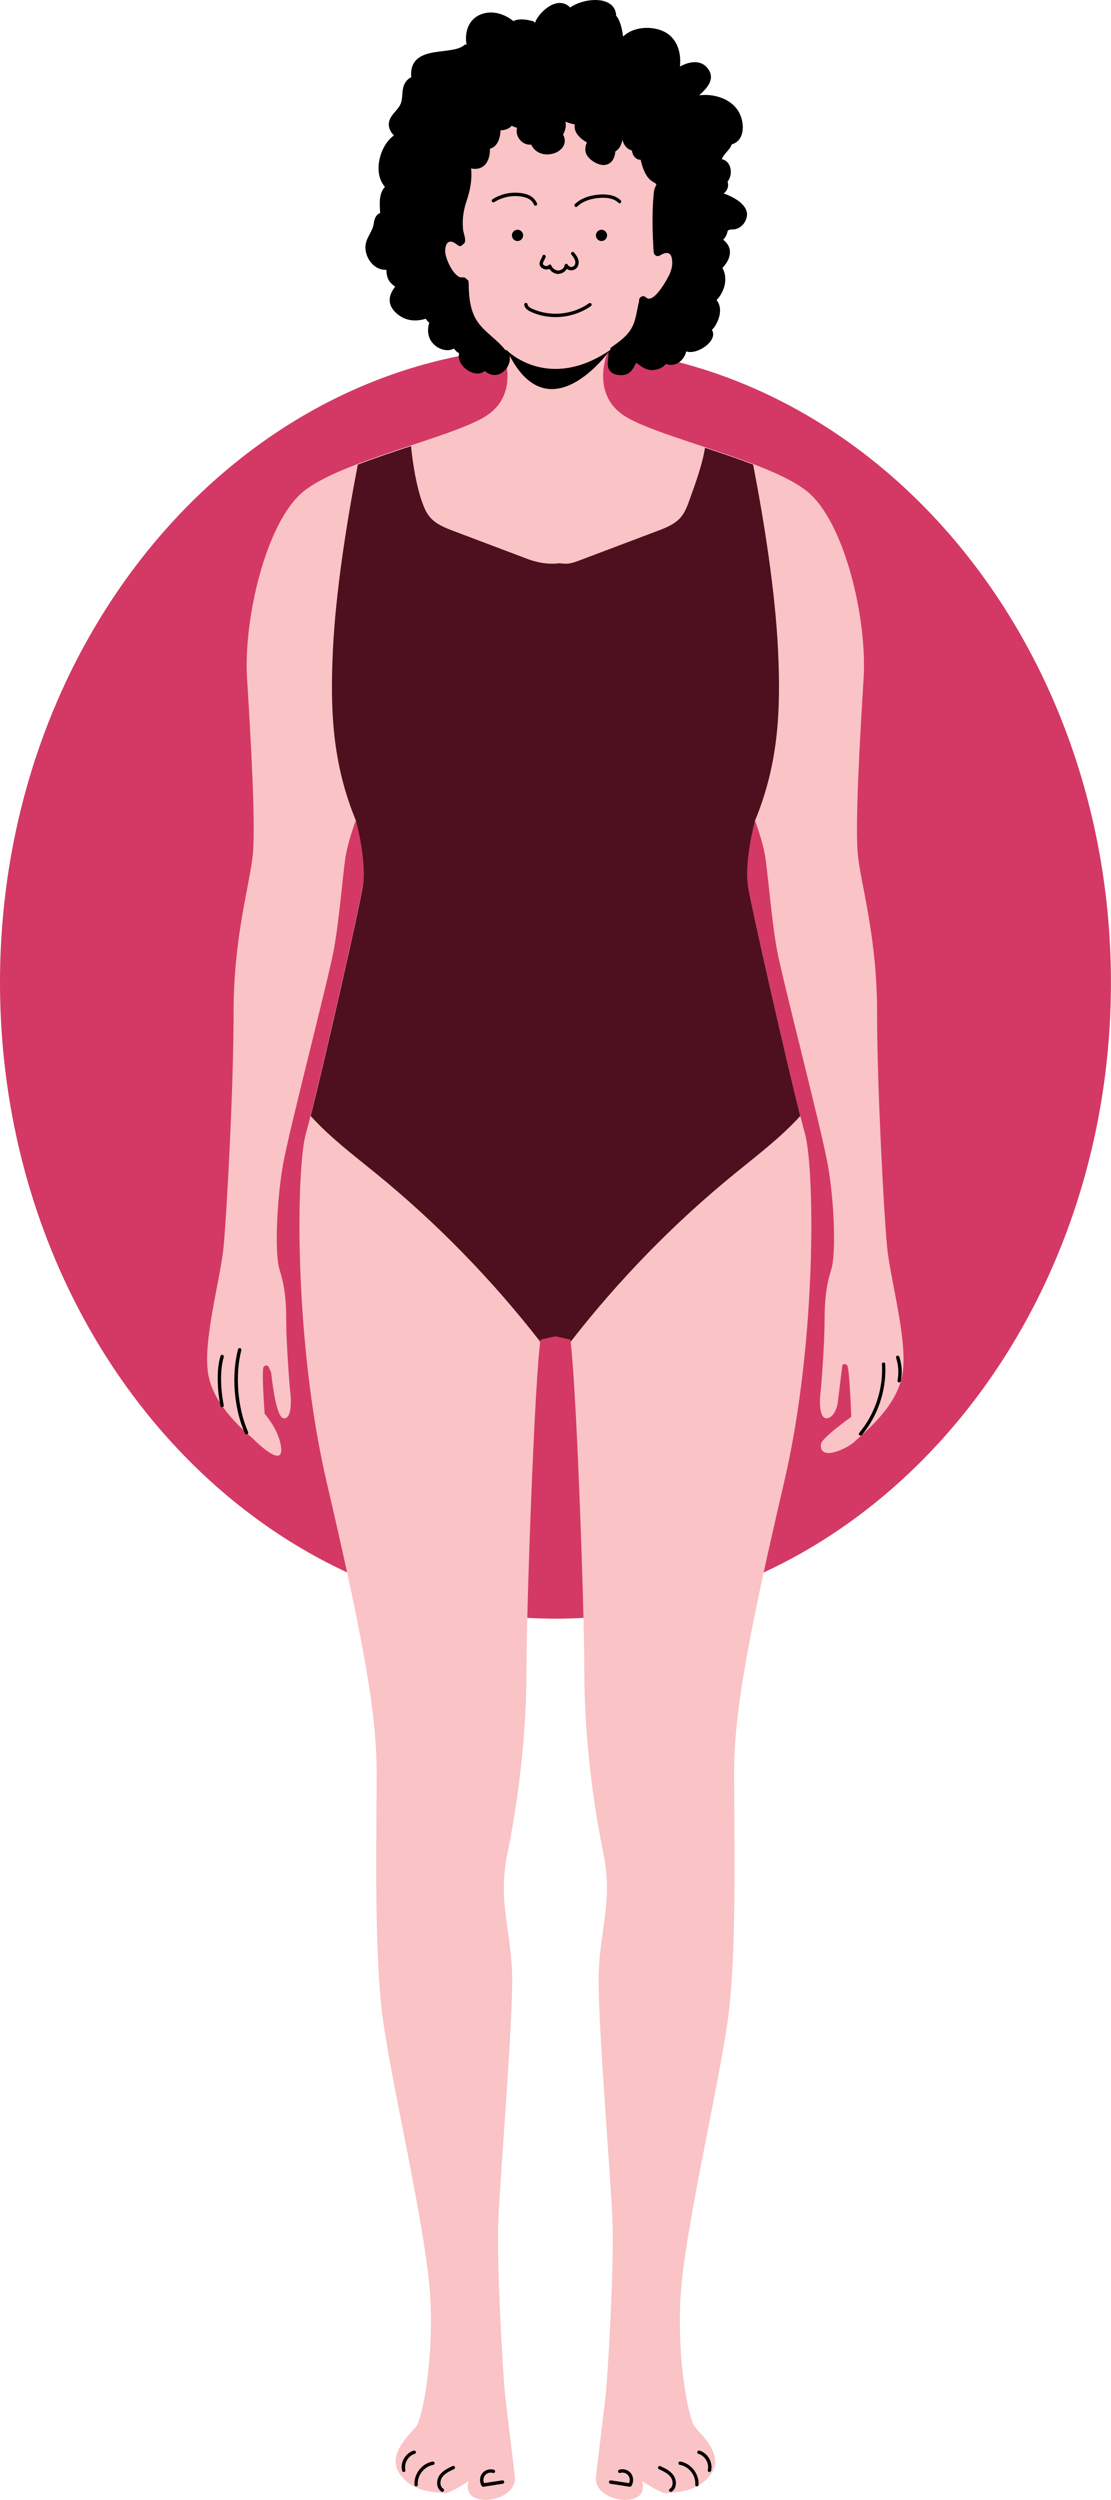 <svg width="40" height="90" viewBox="0 0 40 90" fill="none" xmlns="http://www.w3.org/2000/svg">
<g clip-path="url(#clip0_46_3553)">
<path d="M19.999 58.272C31.044 58.272 39.998 48.02 39.998 35.373C39.998 22.726 31.044 12.474 19.999 12.474C8.954 12.474 0 22.726 0 35.373C0 48.02 8.954 58.272 19.999 58.272Z" fill="#D33964"/>
<path d="M19.87 3.687C19.87 3.687 21.149 2.973 22.207 4.007C23.262 5.041 25 8.626 24.095 10.259C23.19 11.892 21.857 12.738 21.857 12.738C21.857 12.738 21.251 14.237 22.542 15.009C23.83 15.782 27.751 16.608 29.079 17.706C30.406 18.804 31.226 22.261 31.093 24.427C30.959 26.593 30.782 29.689 30.886 30.769C30.993 31.85 31.578 33.72 31.578 36.434C31.578 39.148 31.825 43.713 31.939 44.894C32.053 46.075 32.709 48.331 32.485 49.51C32.262 50.688 31.085 51.59 30.794 51.876C30.503 52.162 29.489 52.624 29.557 51.991C29.557 51.781 30.648 51.008 30.648 51.008C30.648 51.008 30.588 49.25 30.5 49.153C30.413 49.055 30.328 49.143 30.328 49.143L30.156 50.541C30.156 50.541 30.078 50.991 29.797 51.055C29.515 51.118 29.494 50.536 29.54 50.143C29.586 49.752 29.688 48.277 29.688 47.524C29.688 46.771 29.751 46.263 29.93 45.696C30.107 45.128 30.035 43.175 29.794 41.879C29.557 40.586 28.174 35.268 27.979 34.221C27.785 33.175 27.657 31.576 27.564 30.928C27.472 30.28 27.176 29.53 27.176 29.53C27.176 29.53 26.786 30.97 26.936 31.906C27.086 32.845 28.627 39.554 28.979 40.803C29.331 42.053 29.421 48.238 28.239 53.326C27.057 58.414 26.431 61.473 26.431 63.771C26.431 66.072 26.521 69.798 26.264 72.225C26.007 74.653 24.602 80.335 24.495 82.827C24.388 85.318 24.835 87.076 24.985 87.32C25.136 87.565 26.111 88.323 25.602 89.059C25.092 89.797 24.17 89.699 24.015 89.755C23.859 89.812 23.114 89.315 23.114 89.315C23.114 89.315 23.318 89.826 22.76 89.966C22.202 90.105 21.399 89.751 21.457 89.176C21.515 88.604 21.736 86.905 21.811 86.161C21.889 85.418 22.119 81.472 22.049 79.876C21.979 78.279 21.552 73.118 21.552 71.318C21.552 69.519 22.098 68.511 21.717 66.68C21.338 64.849 21.037 62.448 21.037 60.135C21.037 57.822 20.739 49.536 20.528 48.199L19.996 48.082L19.465 48.199C19.254 49.534 18.955 57.822 18.955 60.135C18.955 62.448 18.657 64.847 18.276 66.68C17.895 68.514 18.441 69.519 18.441 71.318C18.441 73.118 18.014 78.281 17.944 79.876C17.873 81.472 18.104 85.416 18.181 86.161C18.259 86.905 18.477 88.604 18.536 89.176C18.594 89.748 17.791 90.103 17.233 89.966C16.675 89.826 16.878 89.315 16.878 89.315C16.878 89.315 16.134 89.812 15.978 89.755C15.823 89.699 14.901 89.797 14.391 89.059C13.882 88.32 14.857 87.562 15.008 87.32C15.158 87.076 15.604 85.316 15.498 82.827C15.391 80.335 13.986 74.656 13.729 72.225C13.472 69.798 13.561 66.072 13.561 63.771C13.561 61.47 12.935 58.412 11.754 53.326C10.572 48.238 10.662 42.053 11.014 40.803C11.366 39.554 12.906 32.845 13.057 31.906C13.207 30.967 12.816 29.53 12.816 29.53C12.816 29.53 12.521 30.28 12.428 30.928C12.336 31.576 12.207 33.175 12.013 34.221C11.819 35.268 10.436 40.583 10.198 41.879C9.961 43.175 9.885 45.128 10.062 45.696C10.24 46.263 10.305 46.771 10.305 47.524C10.305 48.277 10.409 49.749 10.453 50.143C10.499 50.534 10.477 51.116 10.196 51.055C9.914 50.991 9.762 49.409 9.762 49.409L9.667 49.194C9.667 49.194 9.584 49.106 9.495 49.204C9.407 49.302 9.529 50.896 9.529 50.896C9.529 50.896 10.058 51.49 10.123 52.123C10.191 52.757 9.485 52.162 9.194 51.876C8.903 51.59 7.726 50.688 7.503 49.51C7.279 48.331 7.934 46.075 8.049 44.894C8.163 43.713 8.41 39.148 8.41 36.434C8.41 33.72 8.995 31.85 9.102 30.769C9.208 29.689 9.029 26.593 8.895 24.427C8.762 22.261 9.584 18.804 10.909 17.706C12.237 16.608 16.158 15.782 17.446 15.009C18.735 14.237 18.13 12.738 18.13 12.738C18.13 12.738 16.798 11.89 15.893 10.259C14.988 8.626 16.726 5.041 17.781 4.007C18.849 2.973 19.87 3.687 19.87 3.687Z" fill="#FAC3C5"/>
<path d="M8.873 51.637C8.849 51.637 8.827 51.625 8.818 51.6C8.425 50.722 8.325 49.507 8.57 48.576C8.577 48.544 8.611 48.525 8.645 48.532C8.677 48.542 8.696 48.573 8.689 48.608C8.456 49.5 8.556 50.71 8.932 51.551C8.946 51.583 8.932 51.617 8.9 51.632C8.89 51.637 8.881 51.637 8.873 51.637Z" fill="black"/>
<path d="M7.995 50.659C7.966 50.659 7.942 50.639 7.937 50.61C7.828 50.082 7.784 49.321 7.939 48.815C7.949 48.783 7.983 48.764 8.015 48.776C8.046 48.786 8.065 48.82 8.056 48.852C7.908 49.339 7.949 50.074 8.056 50.585C8.063 50.62 8.041 50.651 8.01 50.659C8.002 50.659 7.998 50.659 7.995 50.659Z" fill="black"/>
<path d="M30.983 51.681C30.969 51.681 30.957 51.676 30.944 51.666C30.918 51.644 30.915 51.605 30.937 51.581C31.507 50.899 31.803 49.999 31.753 49.111C31.75 49.077 31.777 49.048 31.808 49.048C31.84 49.048 31.871 49.072 31.871 49.106C31.925 50.026 31.617 50.957 31.029 51.664C31.017 51.674 31 51.681 30.983 51.681Z" fill="black"/>
<path d="M32.374 49.766C32.369 49.766 32.366 49.766 32.361 49.766C32.328 49.759 32.308 49.727 32.313 49.695C32.366 49.426 32.349 49.145 32.262 48.884C32.252 48.852 32.269 48.818 32.301 48.806C32.332 48.796 32.366 48.813 32.379 48.845C32.471 49.126 32.49 49.426 32.434 49.717C32.427 49.747 32.403 49.766 32.374 49.766Z" fill="black"/>
<path d="M28.011 23.383C27.909 21.29 27.521 18.826 27.116 16.726C26.562 16.513 25.965 16.312 25.381 16.119C25.286 16.753 25.002 17.496 24.801 18.063C24.73 18.259 24.65 18.454 24.519 18.613C24.303 18.87 23.976 18.999 23.663 19.117C22.765 19.456 21.87 19.794 20.972 20.134C20.627 20.263 20.506 20.327 20.14 20.276C19.773 20.327 19.368 20.263 19.023 20.134C18.126 19.794 17.23 19.456 16.332 19.117C16.019 18.999 15.692 18.87 15.476 18.613C15.342 18.454 15.262 18.259 15.194 18.063C14.993 17.493 14.86 16.701 14.799 16.058C14.158 16.271 13.493 16.493 12.882 16.726C12.477 18.828 12.089 21.293 11.987 23.383C11.88 25.601 11.972 27.503 12.819 29.554C12.819 29.554 13.21 30.994 13.059 31.93C12.926 32.759 11.713 38.08 11.186 40.177C11.897 40.96 12.748 41.6 13.569 42.27C15.748 44.05 17.725 46.082 19.455 48.307C19.46 48.277 19.462 48.248 19.467 48.224L19.999 48.106L20.53 48.224C20.535 48.248 20.537 48.277 20.542 48.307C22.272 46.079 24.25 44.05 26.429 42.27C27.249 41.6 28.101 40.957 28.812 40.177C28.288 38.08 27.072 32.759 26.938 31.93C26.788 30.992 27.179 29.554 27.179 29.554C28.026 27.503 28.118 25.601 28.011 23.383Z" fill="#4E101E"/>
<path d="M26.497 7.173C26.363 7.09 26.21 7.014 26.055 6.968C26.186 6.863 26.249 6.701 26.194 6.542C26.412 6.264 26.322 5.792 25.987 5.731C26.065 5.525 26.276 5.405 26.344 5.198C26.846 5.056 26.815 4.374 26.579 3.995C26.305 3.55 25.694 3.362 25.172 3.432C25.458 3.171 25.767 2.848 25.487 2.472C25.235 2.132 24.815 2.215 24.48 2.393C24.536 1.885 24.374 1.347 23.874 1.122C23.437 0.924 22.797 0.963 22.433 1.315C22.401 1.071 22.352 0.829 22.226 0.616C22.217 0.601 22.202 0.587 22.185 0.574C22.161 -0.176 21.037 -0.093 20.528 0.271C20.348 0.078 20.086 0.058 19.831 0.195C19.606 0.318 19.349 0.565 19.261 0.826C19.249 0.797 19.222 0.772 19.181 0.76C18.948 0.701 18.703 0.657 18.482 0.758C18.169 0.503 17.737 0.366 17.344 0.506C16.9 0.662 16.735 1.093 16.786 1.538C16.789 1.562 16.796 1.579 16.806 1.599C16.774 1.594 16.742 1.604 16.713 1.626C16.558 1.753 16.332 1.785 16.141 1.814C15.913 1.848 15.68 1.863 15.457 1.919C15.258 1.968 15.059 2.053 14.932 2.222C14.809 2.388 14.792 2.584 14.806 2.78C14.656 2.851 14.556 2.987 14.515 3.161C14.469 3.352 14.501 3.577 14.415 3.758C14.319 3.961 14.12 4.09 14.035 4.3C13.947 4.516 14.027 4.726 14.185 4.875C13.673 5.232 13.409 6.229 13.86 6.726C13.634 6.973 13.666 7.335 13.688 7.669C13.537 7.726 13.479 7.867 13.455 8.053C13.416 8.32 13.217 8.518 13.168 8.779C13.086 9.224 13.452 9.75 13.913 9.711C13.913 9.853 13.933 9.992 14.013 10.114C14.069 10.197 14.146 10.261 14.226 10.32C14.134 10.442 14.056 10.574 14.035 10.726C14.005 10.914 14.085 11.085 14.214 11.22C14.527 11.547 14.932 11.598 15.333 11.474C15.362 11.53 15.403 11.579 15.454 11.616C15.364 11.919 15.408 12.232 15.677 12.447C15.869 12.601 16.141 12.662 16.345 12.547C16.393 12.62 16.456 12.681 16.529 12.718C16.417 13.183 17.116 13.65 17.453 13.354C17.628 13.508 17.868 13.559 18.084 13.41C18.201 13.329 18.286 13.212 18.329 13.078C18.371 12.948 18.38 12.723 18.266 12.625C18.244 12.608 18.218 12.601 18.189 12.596C17.898 12.222 17.475 11.98 17.201 11.594C16.915 11.19 16.876 10.643 16.873 10.163C16.873 10.105 16.84 10.068 16.798 10.051C16.767 9.999 16.706 9.977 16.645 9.987C16.643 9.987 16.643 9.987 16.641 9.987C16.636 9.987 16.631 9.987 16.626 9.987C16.621 9.987 16.602 9.985 16.599 9.987C16.587 9.985 16.575 9.982 16.565 9.98C16.558 9.977 16.553 9.975 16.546 9.975C16.544 9.975 16.541 9.973 16.541 9.973C16.541 9.973 16.541 9.973 16.539 9.97C16.473 9.938 16.449 9.916 16.398 9.863C16.296 9.76 16.221 9.625 16.155 9.488C16.102 9.376 16.053 9.242 16.032 9.107C16.032 9.105 16.032 9.105 16.032 9.102C16.032 9.1 16.032 9.1 16.032 9.095C16.032 9.07 16.029 9.048 16.029 9.024C16.029 8.985 16.032 8.943 16.039 8.904C16.053 8.836 16.078 8.777 16.119 8.738C16.124 8.735 16.121 8.735 16.121 8.733C16.129 8.728 16.136 8.723 16.146 8.718C16.167 8.706 16.15 8.713 16.175 8.706C16.204 8.699 16.223 8.696 16.255 8.701C16.335 8.713 16.42 8.782 16.493 8.836C16.558 8.887 16.633 8.85 16.672 8.792C16.675 8.792 16.677 8.792 16.679 8.789C16.767 8.738 16.75 8.616 16.733 8.53C16.721 8.474 16.701 8.418 16.692 8.359C16.692 8.364 16.694 8.369 16.694 8.374C16.692 8.356 16.687 8.339 16.679 8.325C16.631 7.956 16.675 7.599 16.796 7.242C16.927 6.855 17.002 6.474 16.961 6.063C17.182 6.112 17.395 6.053 17.521 5.853C17.614 5.709 17.643 5.528 17.638 5.354C17.902 5.293 18.016 4.973 18.021 4.689C18.174 4.694 18.325 4.638 18.427 4.525C18.429 4.528 18.431 4.53 18.436 4.533C18.497 4.564 18.555 4.586 18.616 4.601C18.579 4.736 18.611 4.887 18.696 5.004C18.803 5.151 18.963 5.225 19.125 5.205C19.22 5.418 19.429 5.552 19.676 5.559C19.926 5.567 20.229 5.445 20.314 5.188C20.355 5.066 20.329 4.948 20.271 4.843C20.355 4.704 20.394 4.533 20.355 4.379C20.47 4.425 20.579 4.459 20.695 4.479C20.639 4.753 20.882 4.987 21.13 5.129C21.079 5.249 21.052 5.376 21.093 5.503C21.154 5.687 21.346 5.824 21.515 5.894C21.668 5.96 21.848 5.965 21.979 5.853C22.098 5.753 22.141 5.601 22.154 5.452C22.302 5.371 22.374 5.203 22.413 5.029C22.447 5.212 22.568 5.366 22.753 5.42C22.77 5.601 22.891 5.755 23.066 5.753C23.122 6 23.209 6.273 23.386 6.452C23.422 6.489 23.466 6.518 23.507 6.545C23.534 6.564 23.622 6.606 23.631 6.638C23.634 6.647 23.575 6.767 23.57 6.784C23.549 6.85 23.541 6.921 23.534 6.99C23.471 7.677 23.49 8.386 23.534 9.073C23.541 9.183 23.653 9.256 23.753 9.2C23.842 9.149 23.985 9.066 24.09 9.129C24.17 9.176 24.192 9.29 24.199 9.374C24.221 9.591 24.155 9.789 24.056 9.973C23.966 10.141 23.512 10.958 23.253 10.704C23.141 10.594 22.983 10.721 23.012 10.841C23.012 10.843 23.01 10.843 23.01 10.845C22.927 11.156 22.908 11.491 22.758 11.777C22.588 12.1 22.309 12.29 22.02 12.496C21.979 12.525 21.967 12.567 21.969 12.606C21.928 12.623 21.899 12.659 21.904 12.721C21.913 12.865 21.87 13.007 21.882 13.151C21.896 13.317 22.001 13.432 22.158 13.479C22.335 13.53 22.547 13.518 22.69 13.391C22.789 13.303 22.843 13.18 22.901 13.06C22.991 13.114 23.071 13.188 23.163 13.236C23.289 13.305 23.422 13.337 23.566 13.317C23.718 13.298 23.879 13.222 23.976 13.102C24.09 13.149 24.233 13.146 24.349 13.1C24.512 13.034 24.672 12.843 24.706 12.65C24.709 12.65 24.709 12.652 24.711 12.652C25.109 12.787 25.871 12.256 25.631 11.877C25.774 11.738 25.871 11.518 25.907 11.344C25.948 11.144 25.919 10.95 25.8 10.804C26.087 10.501 26.223 10.012 26.009 9.647C26.152 9.496 26.274 9.308 26.281 9.092C26.286 8.894 26.181 8.743 26.038 8.628C26.096 8.567 26.147 8.496 26.174 8.41C26.196 8.342 26.181 8.303 26.249 8.276C26.308 8.254 26.385 8.266 26.446 8.256C26.706 8.215 26.909 7.951 26.895 7.684C26.87 7.459 26.681 7.288 26.497 7.173Z" fill="black"/>
<path d="M20.741 7.452C20.724 7.452 20.71 7.445 20.698 7.432C20.673 7.408 20.676 7.369 20.7 7.347C20.967 7.09 21.343 7.019 21.61 7.002C21.942 6.983 22.19 7.056 22.35 7.215C22.374 7.239 22.374 7.278 22.35 7.3C22.326 7.325 22.287 7.325 22.265 7.3C22.129 7.166 21.913 7.105 21.617 7.122C21.37 7.137 21.025 7.203 20.785 7.432C20.773 7.445 20.756 7.452 20.741 7.452Z" fill="black"/>
<path d="M19.28 7.405C19.256 7.405 19.234 7.391 19.225 7.369C19.191 7.286 19.128 7.215 19.052 7.168C18.994 7.132 18.919 7.105 18.822 7.085C18.473 7.014 18.099 7.085 17.796 7.276C17.766 7.295 17.73 7.286 17.713 7.256C17.696 7.227 17.703 7.19 17.733 7.173C18.06 6.965 18.465 6.889 18.846 6.965C18.958 6.987 19.045 7.019 19.116 7.066C19.213 7.127 19.29 7.217 19.334 7.322C19.346 7.354 19.334 7.388 19.302 7.403C19.295 7.405 19.288 7.405 19.28 7.405Z" fill="black"/>
<path d="M20.103 9.863C19.974 9.863 19.851 9.792 19.778 9.679C19.705 9.714 19.615 9.706 19.545 9.669C19.492 9.64 19.455 9.601 19.438 9.555C19.404 9.467 19.448 9.388 19.484 9.317C19.504 9.283 19.521 9.251 19.528 9.22C19.535 9.188 19.567 9.166 19.601 9.176C19.632 9.183 19.654 9.217 19.645 9.249C19.632 9.295 19.611 9.337 19.589 9.376C19.555 9.437 19.538 9.476 19.55 9.511C19.557 9.528 19.574 9.547 19.601 9.559C19.647 9.584 19.717 9.586 19.746 9.547C19.759 9.53 19.78 9.52 19.802 9.523C19.824 9.525 19.843 9.54 19.851 9.562C19.892 9.667 20.006 9.74 20.105 9.738C20.212 9.736 20.314 9.65 20.329 9.547C20.334 9.52 20.353 9.501 20.38 9.496C20.409 9.493 20.433 9.506 20.443 9.53C20.462 9.572 20.508 9.603 20.554 9.611C20.601 9.616 20.651 9.594 20.681 9.557C20.722 9.501 20.719 9.423 20.7 9.366C20.676 9.293 20.622 9.225 20.574 9.168C20.552 9.141 20.554 9.105 20.581 9.083C20.605 9.061 20.644 9.063 20.666 9.09C20.722 9.156 20.782 9.232 20.814 9.327C20.851 9.437 20.836 9.552 20.775 9.63C20.722 9.701 20.627 9.74 20.54 9.731C20.491 9.726 20.445 9.706 20.409 9.677C20.348 9.782 20.232 9.855 20.108 9.86C20.108 9.863 20.105 9.863 20.103 9.863Z" fill="black"/>
<path d="M20.004 11.415C19.698 11.415 19.395 11.354 19.116 11.227C18.965 11.158 18.887 11.075 18.875 10.97C18.873 10.936 18.897 10.906 18.929 10.904C18.96 10.899 18.992 10.926 18.994 10.958C18.999 11.014 19.057 11.068 19.164 11.117C19.817 11.412 20.617 11.334 21.205 10.919C21.231 10.899 21.27 10.906 21.29 10.933C21.309 10.96 21.302 10.999 21.275 11.019C20.904 11.278 20.455 11.415 20.004 11.415Z" fill="black"/>
<path d="M21.656 8.677C21.767 8.677 21.857 8.586 21.857 8.474C21.857 8.362 21.767 8.271 21.656 8.271C21.545 8.271 21.455 8.362 21.455 8.474C21.455 8.586 21.545 8.677 21.656 8.677Z" fill="black"/>
<path d="M18.633 8.677C18.744 8.677 18.834 8.586 18.834 8.474C18.834 8.362 18.744 8.271 18.633 8.271C18.521 8.271 18.431 8.362 18.431 8.474C18.431 8.586 18.521 8.677 18.633 8.677Z" fill="black"/>
<path d="M18.259 12.621C18.259 12.621 19.732 14.117 21.962 12.606C21.962 12.606 19.732 15.748 18.259 12.621Z" fill="black"/>
<path d="M24.148 89.709C24.129 89.709 24.107 89.699 24.097 89.679C24.08 89.65 24.087 89.613 24.116 89.596C24.177 89.559 24.199 89.498 24.209 89.454C24.228 89.364 24.206 89.261 24.153 89.185C24.053 89.041 23.879 88.963 23.726 88.892C23.694 88.877 23.682 88.841 23.697 88.811C23.711 88.78 23.748 88.767 23.777 88.782C23.937 88.855 24.136 88.946 24.252 89.119C24.323 89.222 24.352 89.362 24.325 89.484C24.306 89.579 24.252 89.657 24.177 89.704C24.17 89.706 24.158 89.709 24.148 89.709Z" fill="black"/>
<path d="M25.092 89.51C25.089 89.51 25.089 89.51 25.087 89.51C25.053 89.508 25.029 89.479 25.031 89.445C25.055 89.114 24.803 88.789 24.478 88.736C24.444 88.731 24.422 88.699 24.427 88.665C24.432 88.63 24.466 88.608 24.497 88.616C24.881 88.682 25.179 89.066 25.15 89.454C25.15 89.486 25.123 89.51 25.092 89.51Z" fill="black"/>
<path d="M25.541 88.992C25.536 88.992 25.531 88.992 25.526 88.99C25.495 88.983 25.473 88.948 25.483 88.917C25.541 88.682 25.381 88.406 25.148 88.34C25.116 88.33 25.097 88.298 25.107 88.264C25.116 88.232 25.148 88.213 25.182 88.222C25.478 88.305 25.674 88.643 25.602 88.946C25.592 88.975 25.567 88.992 25.541 88.992Z" fill="black"/>
<path d="M22.68 89.523C22.678 89.523 22.673 89.523 22.67 89.523L21.976 89.415C21.942 89.41 21.921 89.379 21.925 89.344C21.93 89.31 21.962 89.288 21.996 89.293L22.648 89.393C22.687 89.305 22.68 89.195 22.622 89.119C22.556 89.031 22.435 88.992 22.331 89.026C22.299 89.036 22.265 89.019 22.255 88.987C22.246 88.956 22.263 88.921 22.294 88.909C22.445 88.86 22.624 88.916 22.719 89.044C22.813 89.171 22.821 89.359 22.733 89.493C22.719 89.513 22.699 89.523 22.68 89.523Z" fill="black"/>
<path d="M15.927 89.709C15.918 89.709 15.905 89.706 15.896 89.699C15.82 89.653 15.767 89.574 15.748 89.479C15.723 89.357 15.75 89.217 15.82 89.115C15.937 88.944 16.136 88.851 16.296 88.777C16.328 88.763 16.361 88.777 16.376 88.807C16.391 88.838 16.376 88.873 16.347 88.887C16.194 88.958 16.019 89.039 15.92 89.181C15.867 89.256 15.847 89.362 15.864 89.45C15.874 89.494 15.898 89.555 15.956 89.591C15.986 89.609 15.993 89.648 15.976 89.674C15.966 89.699 15.947 89.709 15.927 89.709Z" fill="black"/>
<path d="M14.983 89.511C14.952 89.511 14.925 89.486 14.923 89.455C14.893 89.066 15.194 88.68 15.575 88.616C15.607 88.609 15.641 88.633 15.646 88.665C15.651 88.699 15.629 88.731 15.595 88.736C15.272 88.792 15.017 89.115 15.042 89.445C15.044 89.479 15.02 89.508 14.986 89.511H14.983Z" fill="black"/>
<path d="M14.534 88.992C14.508 88.992 14.483 88.973 14.476 88.946C14.403 88.645 14.6 88.308 14.896 88.222C14.928 88.213 14.961 88.232 14.971 88.264C14.981 88.296 14.961 88.33 14.93 88.34C14.697 88.406 14.539 88.68 14.595 88.917C14.602 88.948 14.583 88.983 14.551 88.99C14.544 88.992 14.539 88.992 14.534 88.992Z" fill="black"/>
<path d="M17.395 89.523C17.376 89.523 17.356 89.513 17.344 89.496C17.257 89.364 17.262 89.173 17.359 89.046C17.453 88.919 17.633 88.863 17.784 88.912C17.815 88.921 17.832 88.956 17.822 88.987C17.813 89.019 17.779 89.039 17.747 89.026C17.643 88.992 17.521 89.031 17.456 89.119C17.398 89.198 17.388 89.308 17.429 89.393L18.082 89.293C18.116 89.288 18.145 89.31 18.152 89.344C18.157 89.379 18.135 89.408 18.101 89.415L17.407 89.523C17.4 89.523 17.398 89.523 17.395 89.523Z" fill="black"/>
</g>
<defs>
<clipPath id="clip0_46_3553">
<rect width="40" height="90" fill="white"/>
</clipPath>
</defs>
</svg>
